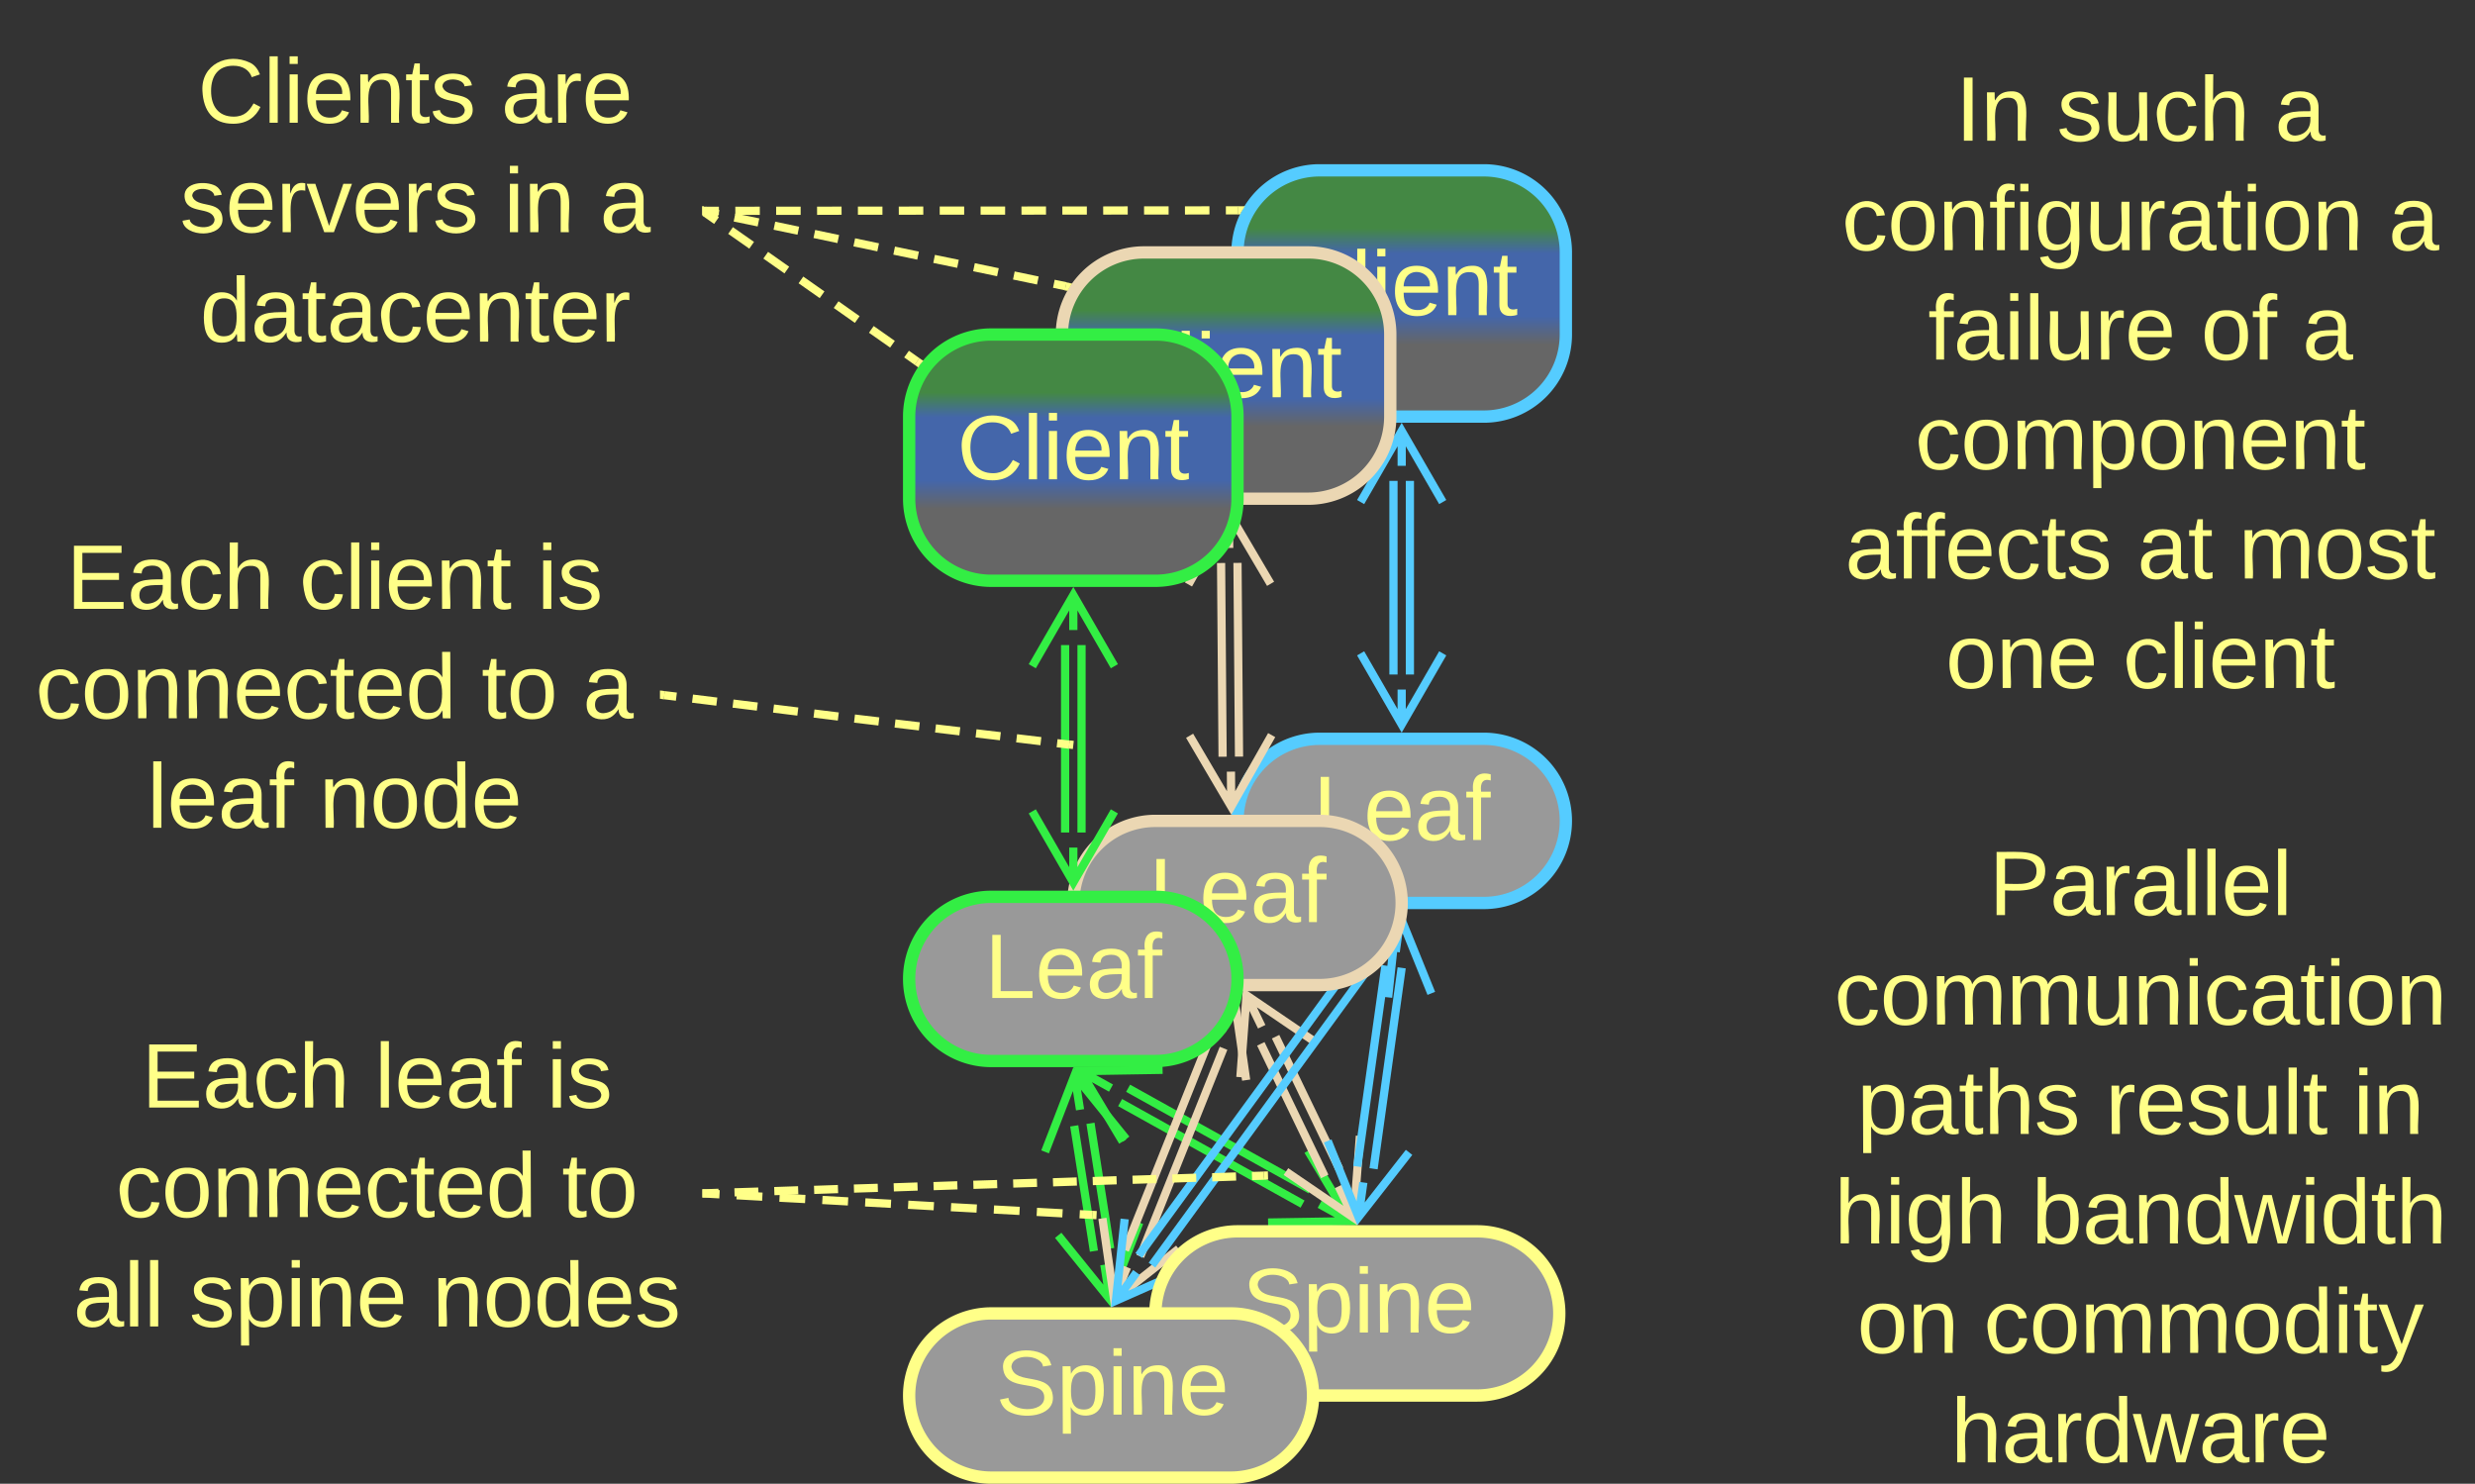 <svg xmlns="http://www.w3.org/2000/svg" xmlns:xlink="http://www.w3.org/1999/xlink" xmlns:lucid="lucid" width="603" height="361.5"><rect width="100%" height="100%" fill="#333333" stroke="none"/><g transform="translate(-278.5 -518.5)" lucid:page-tab-id="0_0"><path d="M544.18 792.18l4.8 30.52M540.22 792.8l4.8 30.52M533.12 799.14l7.2-18.66 12.56 15.55m-12.57-15.55l1.33 8.4M556.08 816.36l-7.2 18.66-12.56-15.55m12.57 15.55l-1.33-8.4M553.35 783.64l44.45 24.73M551.4 787.13l44.45 24.73" stroke="#3e4" stroke-width="2" fill="none"/><path d="M552.02 796.63l-10.27-17.16 20-.32m-20 .32l7.43 4.13M597.18 798.87l10.27 17.16-20 .32m20-.32l-7.43-4.13" stroke="#3e4" stroke-width="2" fill="none"/><path d="M576.6 773.9l-20.28 50.7M572.88 772.4l-20.28 50.7M563.54 774.23l15.72-12.37 2.85 19.8m-2.84-19.8l-3.16 7.9M565.66 822.77l-15.72 12.37-2.85-19.8m2.84 19.8l3.16-7.9M589.28 771.08l15.57 32.3M585.68 772.82l15.57 32.3" stroke="#ebd7b3" stroke-width="2" fill="none"/><path d="M580.7 780.94l1.5-19.95 16.53 11.25M582.2 761l3.7 7.65M609.82 795.25l-1.5 19.95-16.52-11.26m16.53 11.26l-3.7-7.66" stroke="#ebd7b3" stroke-width="2" fill="none"/><path d="M613.27 752.62l-54.1 74.12M610.04 750.26l-54.1 74.12M600.53 749.7l18.3-8.08-2.14 19.88m2.12-19.88l-5 6.86M568.67 827.3l-18.3 8.1 2.14-19.9m-2.12 19.88l5-6.86M620 754.3l-6.85 48.96M616.05 753.75l-6.86 48.95" stroke="#5cf" stroke-width="2" fill="none"/><path d="M607.4 757.74l12.32-15.76 7.5 18.54m-7.5-18.54l-1.18 8.42M621.8 799.26l-12.32 15.76-7.5-18.54m7.5 18.54l1.18-8.42M622 635.66v47.18M618 635.66v47.18M610 640.82l10-17.32 10 17.32m-10-17.32v8.5M630 677.68L620 695l-10-17.32M620 695v-8.5" stroke="#5cf" stroke-width="2" fill="none"/><path d="M580 580a20 20 0 0 1 20-20h40a20 20 0 0 1 20 20v20a20 20 0 0 1-20 20h-40a20 20 0 0 1-20-20z" stroke="#5cf" stroke-width="3" fill="url(#a)"/><use xlink:href="#b" transform="matrix(1,0,0,1,585,565) translate(6.698 30.278)"/><path d="M580 718.5a20 20 0 0 1 20-20h40a20 20 0 0 1 20 20 20 20 0 0 1-20 20h-40a20 20 0 0 1-20-20z" stroke="#5cf" stroke-width="3" fill="#999"/><use xlink:href="#c" transform="matrix(1,0,0,1,585,703.5) translate(13.4 19.653)"/><path d="M540 738.5a20 20 0 0 1 20-20h40a20 20 0 0 1 20 20 20 20 0 0 1-20 20h-40a20 20 0 0 1-20-20z" stroke="#ebd7b3" stroke-width="3" fill="#999"/><use xlink:href="#c" transform="matrix(1,0,0,1,545,723.5) translate(13.4 19.653)"/><path d="M500 757a20 20 0 0 1 20-20h40a20 20 0 0 1 20 20 20 20 0 0 1-20 20h-40a20 20 0 0 1-20-20z" stroke="#3e4" stroke-width="3" fill="#999"/><use xlink:href="#c" transform="matrix(1,0,0,1,505,742) translate(13.4 19.653)"/><path d="M537.22 600a20 20 0 0 1 20-20h40a20 20 0 0 1 20 20v20a20 20 0 0 1-20 20h-40a20 20 0 0 1-20-20z" stroke="#ebd7b3" stroke-width="3" fill="url(#d)"/><use xlink:href="#b" transform="matrix(1,0,0,1,542.216,585) translate(6.698 30.278)"/><path d="M542 675.66v45.68M538 675.66v45.68M530 680.82l10-17.32 10 17.32m-10-17.32v8.5M550 716.18l-10 17.32-10-17.32m10 17.32V725" stroke="#3e4" stroke-width="2" fill="none"/><path d="M580 655.64l.37 47.2M576 655.67l.37 47.2M568.05 660.9l9.86-17.4 10.15 17.24M577.9 643.5l.08 8.5M588.33 697.6l-9.86 17.4-10.14-17.24M578.47 715l-.07-8.5" stroke="#ebd7b3" stroke-width="2" fill="none"/><path d="M500 620a20 20 0 0 1 20-20h40a20 20 0 0 1 20 20v20a20 20 0 0 1-20 20h-40a20 20 0 0 1-20-20z" stroke="#3e4" stroke-width="3" fill="url(#e)"/><use xlink:href="#b" transform="matrix(1,0,0,1,505,605) translate(6.698 30.278)"/><path d="M309.67 526a6 6 0 0 1 6-6h128a6 6 0 0 1 6 6v87.74a6 6 0 0 1-6 6h-128a6 6 0 0 1-6-6z" stroke="#ff8" stroke-opacity="0" stroke-width="3" fill="#999" fill-opacity="0"/><use xlink:href="#f" transform="matrix(1,0,0,1,314.667,525) translate(12.037 23.403)"/><use xlink:href="#g" transform="matrix(1,0,0,1,314.667,525) translate(85.926 23.403)"/><use xlink:href="#h" transform="matrix(1,0,0,1,314.667,525) translate(7.685 50.069)"/><use xlink:href="#i" transform="matrix(1,0,0,1,314.667,525) translate(86.574 50.069)"/><use xlink:href="#j" transform="matrix(1,0,0,1,314.667,525) translate(109.969 50.069)"/><use xlink:href="#k" transform="matrix(1,0,0,1,314.667,525) translate(12.562 76.736)"/><path d="M450.5 570.44l2.56 1.8m3.43 2.42l5.14 3.6m3.43 2.42l5.14 3.62m3.44 2.4l5.15 3.62m3.42 2.4l5.15 3.63m3.43 2.4l5.15 3.62m3.43 2.4l2.57 1.82" stroke="#ff8" stroke-width="2" fill="none"/><path d="M451.07 569.66l-1.12 1.6-.28-.2v-2.38zM503.4 606.42l-.8.94-.37.62-.86-.6 1.12-1.6z" stroke="#ff8" stroke-width=".05" fill="#ff8"/><path d="M450.67 569.87h2.98m4 0l5.97-.02m3.98 0h5.97m4 0l5.97-.02m3.98 0h5.98m3.98 0l5.97-.02m4 0h5.96m4 0h5.98m3.98 0l5.98-.02m3.98 0h5.97m3.98 0l5.98-.02m3.98 0h5.98m3.98 0l5.97-.02m4 0h2.98" stroke="#ff8" stroke-width="2" fill="none"/><path d="M450.7 570.84h-1.03v-1.95h1.02zM580.84 570.24l-.2.47h-.52v-1.94h1.63z" stroke="#ff8" stroke-width=".05" fill="#ff8"/><path d="M450.65 570.07l2.9.6m3.9.82l5.84 1.2m3.88.8l5.83 1.22m3.9.8l5.83 1.23m3.9.8l5.82 1.22m3.9.8l5.83 1.22m3.9.8l5.82 1.2m3.9.82l5.83 1.22m3.88.8l5.85 1.22m3.9.8l2.9.6" stroke="#ff8" stroke-width="2" fill="none"/><path d="M450.87 569.12l-.4 1.9-.8-.16v-2zM539.67 587.6l-1.08 1.76-.67-.14.4-1.9z" stroke="#ff8" stroke-width=".05" fill="#ff8"/><path d="M560 838.5a20 20 0 0 1 20-20h58.4a20 20 0 0 1 20 20 20 20 0 0 1-20 20H580a20 20 0 0 1-20-20z" stroke="#ff8" stroke-width="3" fill="#999"/><use xlink:href="#l" transform="matrix(1,0,0,1,565,823.5) translate(16.141 19.653)"/><path d="M500 858.5a20 20 0 0 1 20-20h58.4a20 20 0 0 1 20 20 20 20 0 0 1-20 20H520a20 20 0 0 1-20-20z" stroke="#ff8" stroke-width="3" fill="#999"/><use xlink:href="#m" transform="matrix(1,0,0,1,505,843.5) translate(16.141 19.653)"/><path d="M280 644.5a6 6 0 0 1 6-6h147.33a6 6 0 0 1 6 6V731a6 6 0 0 1-6 6H286a6 6 0 0 1-6-6z" stroke="#ff8" stroke-opacity="0" stroke-width="3" fill="#999" fill-opacity="0"/><use xlink:href="#n" transform="matrix(1,0,0,1,285,643.5) translate(9.66 23.34)"/><use xlink:href="#o" transform="matrix(1,0,0,1,285,643.5) translate(66.451 23.34)"/><use xlink:href="#p" transform="matrix(1,0,0,1,285,643.5) translate(124.352 23.34)"/><use xlink:href="#q" transform="matrix(1,0,0,1,285,643.5) translate(2.16 50.007)"/><use xlink:href="#r" transform="matrix(1,0,0,1,285,643.5) translate(110.802 50.007)"/><use xlink:href="#j" transform="matrix(1,0,0,1,285,643.5) translate(135.494 50.007)"/><use xlink:href="#s" transform="matrix(1,0,0,1,285,643.5) translate(29.352 76.674)"/><use xlink:href="#t" transform="matrix(1,0,0,1,285,643.5) translate(71.265 76.674)"/><path d="M440.33 687.87l2.96.36m3.93.48l5.92.73m3.95.48l5.92.73m3.95.48l5.92.73m3.94.48l5.92.73m3.95.5l5.93.7m3.94.5l5.93.7m3.94.5l5.92.7m3.95.5l5.93.7m3.95.5l5.92.7m3.95.5l2.96.35" stroke="#ff8" stroke-width="2" fill="none"/><path d="M440.47 686.9l-.24 1.94-.9-.1v-1.97z" stroke="#ff8" stroke-width=".05" fill="#ff8"/><path d="M538.98 699.88l1.02.12" stroke="#ff8" stroke-width="2" fill="none"/><path d="M290.33 766a6 6 0 0 1 6-6h147.34a6 6 0 0 1 6 6v86.5a6 6 0 0 1-6 6H296.33a6 6 0 0 1-6-6z" stroke="#ff8" stroke-opacity="0" stroke-width="3" fill="#999" fill-opacity="0"/><g><use xlink:href="#n" transform="matrix(1,0,0,1,295.333,765) translate(17.654 23.34)"/><use xlink:href="#s" transform="matrix(1,0,0,1,295.333,765) translate(74.444 23.34)"/><use xlink:href="#p" transform="matrix(1,0,0,1,295.333,765) translate(116.358 23.34)"/><use xlink:href="#q" transform="matrix(1,0,0,1,295.333,765) translate(11.42 50.007)"/><use xlink:href="#u" transform="matrix(1,0,0,1,295.333,765) translate(120.062 50.007)"/><use xlink:href="#v" transform="matrix(1,0,0,1,295.333,765) translate(1.019 76.674)"/><use xlink:href="#w" transform="matrix(1,0,0,1,295.333,765) translate(29.29 76.674)"/><use xlink:href="#x" transform="matrix(1,0,0,1,295.333,765) translate(88.488 76.674)"/></g><path d="M450.67 809.3l3.13.18m4.18.23l6.26.35m4.18.24l6.27.33m4.17.23l6.26.35m4.18.24l6.28.34m4.18.23l6.26.36m4.18.23l6.27.34m4.18.23l6.26.34m4.2.24l6.26.35m4.18.22l3.13.17" stroke="#ff8" stroke-width="2" fill="none"/><path d="M450.74 808.33l-.1 1.95-.97-.05v-1.96z" stroke="#ff8" stroke-width=".05" fill="#ff8"/><path d="M544.64 814.5l1.03.05M450.67 809.22l2.9-.1m3.88-.12l5.82-.18m3.88-.12l5.82-.2m3.88-.1l5.82-.2m3.88-.12l5.82-.18m3.88-.12l5.8-.2m3.9-.1l5.8-.2m3.9-.12l5.8-.18m3.9-.13l5.8-.18m3.9-.12l5.8-.2m3.88-.1l5.82-.2m3.88-.12l5.82-.18m3.88-.12l5.82-.2m3.88-.1l5.82-.2m3.88-.12l2.9-.08" stroke="#ff8" stroke-width="2" fill="none"/><path d="M450.72 810.2l-1.05.03v-1.96l1-.03z" stroke="#ff8" stroke-width=".05" fill="#ff8"/><path d="M586.4 804.92l1.03-.03" stroke="#ff8" stroke-width="2" fill="none"/><path d="M720 536a6 6 0 0 1 6-6h148a6 6 0 0 1 6 6v148a6 6 0 0 1-6 6H726a6 6 0 0 1-6-6z" stroke="#ff8" stroke-opacity="0" stroke-width="3" fill="#999" fill-opacity="0"/><g><use xlink:href="#y" transform="matrix(1,0,0,1,725,535) translate(29.938 17.778)"/><use xlink:href="#z" transform="matrix(1,0,0,1,725,535) translate(54.63 17.778)"/><use xlink:href="#j" transform="matrix(1,0,0,1,725,535) translate(107.716 17.778)"/><use xlink:href="#A" transform="matrix(1,0,0,1,725,535) translate(2.253 44.444)"/><use xlink:href="#j" transform="matrix(1,0,0,1,725,535) translate(135.401 44.444)"/><use xlink:href="#B" transform="matrix(1,0,0,1,725,535) translate(23.241 71.111)"/><use xlink:href="#C" transform="matrix(1,0,0,1,725,535) translate(89.722 71.111)"/><use xlink:href="#j" transform="matrix(1,0,0,1,725,535) translate(114.414 71.111)"/><use xlink:href="#D" transform="matrix(1,0,0,1,725,535) translate(20.093 97.778)"/><use xlink:href="#E" transform="matrix(1,0,0,1,725,535) translate(3.025 124.444)"/><use xlink:href="#F" transform="matrix(1,0,0,1,725,535) translate(74.198 124.444)"/><use xlink:href="#G" transform="matrix(1,0,0,1,725,535) translate(98.889 124.444)"/><use xlink:href="#H" transform="matrix(1,0,0,1,725,535) translate(27.531 151.111)"/><use xlink:href="#I" transform="matrix(1,0,0,1,725,535) translate(70.741 151.111)"/></g><path d="M720 724.67a6 6 0 0 1 6-6h148a6 6 0 0 1 6 6V872.5a6 6 0 0 1-6 6H726a6 6 0 0 1-6-6z" stroke="#ff8" stroke-opacity="0" stroke-width="3" fill="#999" fill-opacity="0"/><g><use xlink:href="#J" transform="matrix(1,0,0,1,725,723.667) translate(38.086 17.778)"/><use xlink:href="#K" transform="matrix(1,0,0,1,725,723.667) translate(0.432 44.444)"/><use xlink:href="#L" transform="matrix(1,0,0,1,725,723.667) translate(5.957 71.111)"/><use xlink:href="#M" transform="matrix(1,0,0,1,725,723.667) translate(66.451 71.111)"/><use xlink:href="#N" transform="matrix(1,0,0,1,725,723.667) translate(126.821 71.111)"/><use xlink:href="#O" transform="matrix(1,0,0,1,725,723.667) translate(0.401 97.778)"/><use xlink:href="#P" transform="matrix(1,0,0,1,725,723.667) translate(48.488 97.778)"/><use xlink:href="#Q" transform="matrix(1,0,0,1,725,723.667) translate(5.957 124.444)"/><use xlink:href="#R" transform="matrix(1,0,0,1,725,723.667) translate(36.821 124.444)"/><use xlink:href="#S" transform="matrix(1,0,0,1,725,723.667) translate(28.796 151.111)"/></g><defs><linearGradient gradientUnits="userSpaceOnUse" id="a" x1="580" y1="560" x2="580" y2="620"><stop offset="23.55%" stop-color="#484"/><stop offset="33.7%" stop-color="#46a"/><stop offset="59.29%" stop-color="#46a"/><stop offset="70.71%" stop-color="#666"/></linearGradient><path d="M212-179c-10-28-35-45-73-45-59 0-87 40-87 99 0 60 29 101 89 101 43 0 62-24 78-52l27 14C228-24 195 4 139 4 59 4 22-46 18-125c-6-104 99-153 187-111 19 9 31 26 39 46" id="T" fill="#ff8"/><path d="M24 0v-261h32V0H24" id="U" fill="#ff8"/><path d="M24-231v-30h32v30H24zM24 0v-190h32V0H24" id="V" fill="#ff8"/><path d="M100-194c63 0 86 42 84 106H49c0 40 14 67 53 68 26 1 43-12 49-29l28 8c-11 28-37 45-77 45C44 4 14-33 15-96c1-61 26-98 85-98zm52 81c6-60-76-77-97-28-3 7-6 17-6 28h103" id="W" fill="#ff8"/><path d="M117-194c89-4 53 116 60 194h-32v-121c0-31-8-49-39-48C34-167 62-67 57 0H25l-1-190h30c1 10-1 24 2 32 11-22 29-35 61-36" id="X" fill="#ff8"/><path d="M59-47c-2 24 18 29 38 22v24C64 9 27 4 27-40v-127H5v-23h24l9-43h21v43h35v23H59v120" id="Y" fill="#ff8"/><g id="b"><use transform="matrix(0.062,0,0,0.062,0,0)" xlink:href="#T"/><use transform="matrix(0.062,0,0,0.062,15.988,0)" xlink:href="#U"/><use transform="matrix(0.062,0,0,0.062,20.864,0)" xlink:href="#V"/><use transform="matrix(0.062,0,0,0.062,25.741,0)" xlink:href="#W"/><use transform="matrix(0.062,0,0,0.062,38.086,0)" xlink:href="#X"/><use transform="matrix(0.062,0,0,0.062,50.432,0)" xlink:href="#Y"/></g><path d="M30 0v-248h33v221h125V0H30" id="Z" fill="#ff8"/><path d="M141-36C126-15 110 5 73 4 37 3 15-17 15-53c-1-64 63-63 125-63 3-35-9-54-41-54-24 1-41 7-42 31l-33-3c5-37 33-52 76-52 45 0 72 20 72 64v82c-1 20 7 32 28 27v20c-31 9-61-2-59-35zM48-53c0 20 12 33 32 33 41-3 63-29 60-74-43 2-92-5-92 41" id="aa" fill="#ff8"/><path d="M101-234c-31-9-42 10-38 44h38v23H63V0H32v-167H5v-23h27c-7-52 17-82 69-68v24" id="ab" fill="#ff8"/><g id="c"><use transform="matrix(0.062,0,0,0.062,0,0)" xlink:href="#Z"/><use transform="matrix(0.062,0,0,0.062,12.346,0)" xlink:href="#W"/><use transform="matrix(0.062,0,0,0.062,24.691,0)" xlink:href="#aa"/><use transform="matrix(0.062,0,0,0.062,37.037,0)" xlink:href="#ab"/></g><linearGradient gradientUnits="userSpaceOnUse" id="d" x1="537.22" y1="580" x2="537.22" y2="640"><stop offset="23.55%" stop-color="#484"/><stop offset="33.7%" stop-color="#46a"/><stop offset="59.29%" stop-color="#46a"/><stop offset="70.71%" stop-color="#666"/></linearGradient><linearGradient gradientUnits="userSpaceOnUse" id="e" x1="500" y1="600" x2="500" y2="660"><stop offset="23.55%" stop-color="#484"/><stop offset="33.7%" stop-color="#46a"/><stop offset="59.29%" stop-color="#46a"/><stop offset="70.71%" stop-color="#666"/></linearGradient><path d="M135-143c-3-34-86-38-87 0 15 53 115 12 119 90S17 21 10-45l28-5c4 36 97 45 98 0-10-56-113-15-118-90-4-57 82-63 122-42 12 7 21 19 24 35" id="ac" fill="#ff8"/><g id="f"><use transform="matrix(0.062,0,0,0.062,0,0)" xlink:href="#T"/><use transform="matrix(0.062,0,0,0.062,15.988,0)" xlink:href="#U"/><use transform="matrix(0.062,0,0,0.062,20.864,0)" xlink:href="#V"/><use transform="matrix(0.062,0,0,0.062,25.741,0)" xlink:href="#W"/><use transform="matrix(0.062,0,0,0.062,38.086,0)" xlink:href="#X"/><use transform="matrix(0.062,0,0,0.062,50.432,0)" xlink:href="#Y"/><use transform="matrix(0.062,0,0,0.062,56.605,0)" xlink:href="#ac"/></g><path d="M114-163C36-179 61-72 57 0H25l-1-190h30c1 12-1 29 2 39 6-27 23-49 58-41v29" id="ad" fill="#ff8"/><g id="g"><use transform="matrix(0.062,0,0,0.062,0,0)" xlink:href="#aa"/><use transform="matrix(0.062,0,0,0.062,12.346,0)" xlink:href="#ad"/><use transform="matrix(0.062,0,0,0.062,19.691,0)" xlink:href="#W"/></g><path d="M108 0H70L1-190h34L89-25l56-165h34" id="ae" fill="#ff8"/><g id="h"><use transform="matrix(0.062,0,0,0.062,0,0)" xlink:href="#ac"/><use transform="matrix(0.062,0,0,0.062,11.111,0)" xlink:href="#W"/><use transform="matrix(0.062,0,0,0.062,23.457,0)" xlink:href="#ad"/><use transform="matrix(0.062,0,0,0.062,30.802,0)" xlink:href="#ae"/><use transform="matrix(0.062,0,0,0.062,41.914,0)" xlink:href="#W"/><use transform="matrix(0.062,0,0,0.062,54.259,0)" xlink:href="#ad"/><use transform="matrix(0.062,0,0,0.062,61.605,0)" xlink:href="#ac"/></g><g id="i"><use transform="matrix(0.062,0,0,0.062,0,0)" xlink:href="#V"/><use transform="matrix(0.062,0,0,0.062,4.877,0)" xlink:href="#X"/></g><use transform="matrix(0.062,0,0,0.062,0,0)" xlink:href="#aa" id="j"/><path d="M85-194c31 0 48 13 60 33l-1-100h32l1 261h-30c-2-10 0-23-3-31C134-8 116 4 85 4 32 4 16-35 15-94c0-66 23-100 70-100zm9 24c-40 0-46 34-46 75 0 40 6 74 45 74 42 0 51-32 51-76 0-42-9-74-50-73" id="af" fill="#ff8"/><path d="M96-169c-40 0-48 33-48 73s9 75 48 75c24 0 41-14 43-38l32 2c-6 37-31 61-74 61-59 0-76-41-82-99-10-93 101-131 147-64 4 7 5 14 7 22l-32 3c-4-21-16-35-41-35" id="ag" fill="#ff8"/><g id="k"><use transform="matrix(0.062,0,0,0.062,0,0)" xlink:href="#af"/><use transform="matrix(0.062,0,0,0.062,12.346,0)" xlink:href="#aa"/><use transform="matrix(0.062,0,0,0.062,24.691,0)" xlink:href="#Y"/><use transform="matrix(0.062,0,0,0.062,30.864,0)" xlink:href="#aa"/><use transform="matrix(0.062,0,0,0.062,43.21,0)" xlink:href="#ag"/><use transform="matrix(0.062,0,0,0.062,54.321,0)" xlink:href="#W"/><use transform="matrix(0.062,0,0,0.062,66.667,0)" xlink:href="#X"/><use transform="matrix(0.062,0,0,0.062,79.012,0)" xlink:href="#Y"/><use transform="matrix(0.062,0,0,0.062,85.185,0)" xlink:href="#W"/><use transform="matrix(0.062,0,0,0.062,97.531,0)" xlink:href="#ad"/></g><path d="M185-189c-5-48-123-54-124 2 14 75 158 14 163 119 3 78-121 87-175 55-17-10-28-26-33-46l33-7c5 56 141 63 141-1 0-78-155-14-162-118-5-82 145-84 179-34 5 7 8 16 11 25" id="ah" fill="#ff8"/><path d="M115-194c55 1 70 41 70 98S169 2 115 4C84 4 66-9 55-30l1 105H24l-1-265h31l2 30c10-21 28-34 59-34zm-8 174c40 0 45-34 45-75s-6-73-45-74c-42 0-51 32-51 76 0 43 10 73 51 73" id="ai" fill="#ff8"/><g id="l"><use transform="matrix(0.062,0,0,0.062,0,0)" xlink:href="#ah"/><use transform="matrix(0.062,0,0,0.062,14.815,0)" xlink:href="#ai"/><use transform="matrix(0.062,0,0,0.062,27.16,0)" xlink:href="#V"/><use transform="matrix(0.062,0,0,0.062,32.037,0)" xlink:href="#X"/><use transform="matrix(0.062,0,0,0.062,44.383,0)" xlink:href="#W"/></g><g id="m"><use transform="matrix(0.062,0,0,0.062,0,0)" xlink:href="#ah"/><use transform="matrix(0.062,0,0,0.062,14.815,0)" xlink:href="#ai"/><use transform="matrix(0.062,0,0,0.062,27.16,0)" xlink:href="#V"/><use transform="matrix(0.062,0,0,0.062,32.037,0)" xlink:href="#X"/><use transform="matrix(0.062,0,0,0.062,44.383,0)" xlink:href="#W"/></g><path d="M30 0v-248h187v28H63v79h144v27H63v87h162V0H30" id="aj" fill="#ff8"/><path d="M106-169C34-169 62-67 57 0H25v-261h32l-1 103c12-21 28-36 61-36 89 0 53 116 60 194h-32v-121c2-32-8-49-39-48" id="ak" fill="#ff8"/><g id="n"><use transform="matrix(0.062,0,0,0.062,0,0)" xlink:href="#aj"/><use transform="matrix(0.062,0,0,0.062,14.815,0)" xlink:href="#aa"/><use transform="matrix(0.062,0,0,0.062,27.16,0)" xlink:href="#ag"/><use transform="matrix(0.062,0,0,0.062,38.272,0)" xlink:href="#ak"/></g><g id="o"><use transform="matrix(0.062,0,0,0.062,0,0)" xlink:href="#ag"/><use transform="matrix(0.062,0,0,0.062,11.111,0)" xlink:href="#U"/><use transform="matrix(0.062,0,0,0.062,15.988,0)" xlink:href="#V"/><use transform="matrix(0.062,0,0,0.062,20.864,0)" xlink:href="#W"/><use transform="matrix(0.062,0,0,0.062,33.21,0)" xlink:href="#X"/><use transform="matrix(0.062,0,0,0.062,45.556,0)" xlink:href="#Y"/></g><g id="p"><use transform="matrix(0.062,0,0,0.062,0,0)" xlink:href="#V"/><use transform="matrix(0.062,0,0,0.062,4.877,0)" xlink:href="#ac"/></g><path d="M100-194c62-1 85 37 85 99 1 63-27 99-86 99S16-35 15-95c0-66 28-99 85-99zM99-20c44 1 53-31 53-75 0-43-8-75-51-75s-53 32-53 75 10 74 51 75" id="al" fill="#ff8"/><g id="q"><use transform="matrix(0.062,0,0,0.062,0,0)" xlink:href="#ag"/><use transform="matrix(0.062,0,0,0.062,11.111,0)" xlink:href="#al"/><use transform="matrix(0.062,0,0,0.062,23.457,0)" xlink:href="#X"/><use transform="matrix(0.062,0,0,0.062,35.802,0)" xlink:href="#X"/><use transform="matrix(0.062,0,0,0.062,48.148,0)" xlink:href="#W"/><use transform="matrix(0.062,0,0,0.062,60.494,0)" xlink:href="#ag"/><use transform="matrix(0.062,0,0,0.062,71.605,0)" xlink:href="#Y"/><use transform="matrix(0.062,0,0,0.062,77.778,0)" xlink:href="#W"/><use transform="matrix(0.062,0,0,0.062,90.123,0)" xlink:href="#af"/></g><g id="r"><use transform="matrix(0.062,0,0,0.062,0,0)" xlink:href="#Y"/><use transform="matrix(0.062,0,0,0.062,6.173,0)" xlink:href="#al"/></g><g id="s"><use transform="matrix(0.062,0,0,0.062,0,0)" xlink:href="#U"/><use transform="matrix(0.062,0,0,0.062,4.877,0)" xlink:href="#W"/><use transform="matrix(0.062,0,0,0.062,17.222,0)" xlink:href="#aa"/><use transform="matrix(0.062,0,0,0.062,29.568,0)" xlink:href="#ab"/></g><g id="t"><use transform="matrix(0.062,0,0,0.062,0,0)" xlink:href="#X"/><use transform="matrix(0.062,0,0,0.062,12.346,0)" xlink:href="#al"/><use transform="matrix(0.062,0,0,0.062,24.691,0)" xlink:href="#af"/><use transform="matrix(0.062,0,0,0.062,37.037,0)" xlink:href="#W"/></g><g id="u"><use transform="matrix(0.062,0,0,0.062,0,0)" xlink:href="#Y"/><use transform="matrix(0.062,0,0,0.062,6.173,0)" xlink:href="#al"/></g><g id="v"><use transform="matrix(0.062,0,0,0.062,0,0)" xlink:href="#aa"/><use transform="matrix(0.062,0,0,0.062,12.346,0)" xlink:href="#U"/><use transform="matrix(0.062,0,0,0.062,17.222,0)" xlink:href="#U"/></g><g id="w"><use transform="matrix(0.062,0,0,0.062,0,0)" xlink:href="#ac"/><use transform="matrix(0.062,0,0,0.062,11.111,0)" xlink:href="#ai"/><use transform="matrix(0.062,0,0,0.062,23.457,0)" xlink:href="#V"/><use transform="matrix(0.062,0,0,0.062,28.333,0)" xlink:href="#X"/><use transform="matrix(0.062,0,0,0.062,40.679,0)" xlink:href="#W"/></g><g id="x"><use transform="matrix(0.062,0,0,0.062,0,0)" xlink:href="#X"/><use transform="matrix(0.062,0,0,0.062,12.346,0)" xlink:href="#al"/><use transform="matrix(0.062,0,0,0.062,24.691,0)" xlink:href="#af"/><use transform="matrix(0.062,0,0,0.062,37.037,0)" xlink:href="#W"/><use transform="matrix(0.062,0,0,0.062,49.383,0)" xlink:href="#ac"/></g><path d="M33 0v-248h34V0H33" id="am" fill="#ff8"/><g id="y"><use transform="matrix(0.062,0,0,0.062,0,0)" xlink:href="#am"/><use transform="matrix(0.062,0,0,0.062,6.173,0)" xlink:href="#X"/></g><path d="M84 4C-5 8 30-112 23-190h32v120c0 31 7 50 39 49 72-2 45-101 50-169h31l1 190h-30c-1-10 1-25-2-33-11 22-28 36-60 37" id="an" fill="#ff8"/><g id="z"><use transform="matrix(0.062,0,0,0.062,0,0)" xlink:href="#ac"/><use transform="matrix(0.062,0,0,0.062,11.111,0)" xlink:href="#an"/><use transform="matrix(0.062,0,0,0.062,23.457,0)" xlink:href="#ag"/><use transform="matrix(0.062,0,0,0.062,34.568,0)" xlink:href="#ak"/></g><path d="M177-190C167-65 218 103 67 71c-23-6-38-20-44-43l32-5c15 47 100 32 89-28v-30C133-14 115 1 83 1 29 1 15-40 15-95c0-56 16-97 71-98 29-1 48 16 59 35 1-10 0-23 2-32h30zM94-22c36 0 50-32 50-73 0-42-14-75-50-75-39 0-46 34-46 75s6 73 46 73" id="ao" fill="#ff8"/><g id="A"><use transform="matrix(0.062,0,0,0.062,0,0)" xlink:href="#ag"/><use transform="matrix(0.062,0,0,0.062,11.111,0)" xlink:href="#al"/><use transform="matrix(0.062,0,0,0.062,23.457,0)" xlink:href="#X"/><use transform="matrix(0.062,0,0,0.062,35.802,0)" xlink:href="#ab"/><use transform="matrix(0.062,0,0,0.062,41.975,0)" xlink:href="#V"/><use transform="matrix(0.062,0,0,0.062,46.852,0)" xlink:href="#ao"/><use transform="matrix(0.062,0,0,0.062,59.198,0)" xlink:href="#an"/><use transform="matrix(0.062,0,0,0.062,71.543,0)" xlink:href="#ad"/><use transform="matrix(0.062,0,0,0.062,78.889,0)" xlink:href="#aa"/><use transform="matrix(0.062,0,0,0.062,91.235,0)" xlink:href="#Y"/><use transform="matrix(0.062,0,0,0.062,97.407,0)" xlink:href="#V"/><use transform="matrix(0.062,0,0,0.062,102.284,0)" xlink:href="#al"/><use transform="matrix(0.062,0,0,0.062,114.63,0)" xlink:href="#X"/></g><g id="B"><use transform="matrix(0.062,0,0,0.062,0,0)" xlink:href="#ab"/><use transform="matrix(0.062,0,0,0.062,6.173,0)" xlink:href="#aa"/><use transform="matrix(0.062,0,0,0.062,18.519,0)" xlink:href="#V"/><use transform="matrix(0.062,0,0,0.062,23.395,0)" xlink:href="#U"/><use transform="matrix(0.062,0,0,0.062,28.272,0)" xlink:href="#an"/><use transform="matrix(0.062,0,0,0.062,40.617,0)" xlink:href="#ad"/><use transform="matrix(0.062,0,0,0.062,47.963,0)" xlink:href="#W"/></g><g id="C"><use transform="matrix(0.062,0,0,0.062,0,0)" xlink:href="#al"/><use transform="matrix(0.062,0,0,0.062,12.346,0)" xlink:href="#ab"/></g><path d="M210-169c-67 3-38 105-44 169h-31v-121c0-29-5-50-35-48C34-165 62-65 56 0H25l-1-190h30c1 10-1 24 2 32 10-44 99-50 107 0 11-21 27-35 58-36 85-2 47 119 55 194h-31v-121c0-29-5-49-35-48" id="ap" fill="#ff8"/><g id="D"><use transform="matrix(0.062,0,0,0.062,0,0)" xlink:href="#ag"/><use transform="matrix(0.062,0,0,0.062,11.111,0)" xlink:href="#al"/><use transform="matrix(0.062,0,0,0.062,23.457,0)" xlink:href="#ap"/><use transform="matrix(0.062,0,0,0.062,41.914,0)" xlink:href="#ai"/><use transform="matrix(0.062,0,0,0.062,54.259,0)" xlink:href="#al"/><use transform="matrix(0.062,0,0,0.062,66.605,0)" xlink:href="#X"/><use transform="matrix(0.062,0,0,0.062,78.951,0)" xlink:href="#W"/><use transform="matrix(0.062,0,0,0.062,91.296,0)" xlink:href="#X"/><use transform="matrix(0.062,0,0,0.062,103.642,0)" xlink:href="#Y"/></g><g id="E"><use transform="matrix(0.062,0,0,0.062,0,0)" xlink:href="#aa"/><use transform="matrix(0.062,0,0,0.062,12.346,0)" xlink:href="#ab"/><use transform="matrix(0.062,0,0,0.062,18.086,0)" xlink:href="#ab"/><use transform="matrix(0.062,0,0,0.062,24.259,0)" xlink:href="#W"/><use transform="matrix(0.062,0,0,0.062,36.605,0)" xlink:href="#ag"/><use transform="matrix(0.062,0,0,0.062,47.716,0)" xlink:href="#Y"/><use transform="matrix(0.062,0,0,0.062,53.889,0)" xlink:href="#ac"/></g><g id="F"><use transform="matrix(0.062,0,0,0.062,0,0)" xlink:href="#aa"/><use transform="matrix(0.062,0,0,0.062,12.346,0)" xlink:href="#Y"/></g><g id="G"><use transform="matrix(0.062,0,0,0.062,0,0)" xlink:href="#ap"/><use transform="matrix(0.062,0,0,0.062,18.457,0)" xlink:href="#al"/><use transform="matrix(0.062,0,0,0.062,30.802,0)" xlink:href="#ac"/><use transform="matrix(0.062,0,0,0.062,41.914,0)" xlink:href="#Y"/></g><g id="H"><use transform="matrix(0.062,0,0,0.062,0,0)" xlink:href="#al"/><use transform="matrix(0.062,0,0,0.062,12.346,0)" xlink:href="#X"/><use transform="matrix(0.062,0,0,0.062,24.691,0)" xlink:href="#W"/></g><g id="I"><use transform="matrix(0.062,0,0,0.062,0,0)" xlink:href="#ag"/><use transform="matrix(0.062,0,0,0.062,11.111,0)" xlink:href="#U"/><use transform="matrix(0.062,0,0,0.062,15.988,0)" xlink:href="#V"/><use transform="matrix(0.062,0,0,0.062,20.864,0)" xlink:href="#W"/><use transform="matrix(0.062,0,0,0.062,33.21,0)" xlink:href="#X"/><use transform="matrix(0.062,0,0,0.062,45.556,0)" xlink:href="#Y"/></g><path d="M30-248c87 1 191-15 191 75 0 78-77 80-158 76V0H30v-248zm33 125c57 0 124 11 124-50 0-59-68-47-124-48v98" id="aq" fill="#ff8"/><g id="J"><use transform="matrix(0.062,0,0,0.062,0,0)" xlink:href="#aq"/><use transform="matrix(0.062,0,0,0.062,14.815,0)" xlink:href="#aa"/><use transform="matrix(0.062,0,0,0.062,27.16,0)" xlink:href="#ad"/><use transform="matrix(0.062,0,0,0.062,34.506,0)" xlink:href="#aa"/><use transform="matrix(0.062,0,0,0.062,46.852,0)" xlink:href="#U"/><use transform="matrix(0.062,0,0,0.062,51.728,0)" xlink:href="#U"/><use transform="matrix(0.062,0,0,0.062,56.605,0)" xlink:href="#W"/><use transform="matrix(0.062,0,0,0.062,68.951,0)" xlink:href="#U"/></g><g id="K"><use transform="matrix(0.062,0,0,0.062,0,0)" xlink:href="#ag"/><use transform="matrix(0.062,0,0,0.062,11.111,0)" xlink:href="#al"/><use transform="matrix(0.062,0,0,0.062,23.457,0)" xlink:href="#ap"/><use transform="matrix(0.062,0,0,0.062,41.914,0)" xlink:href="#ap"/><use transform="matrix(0.062,0,0,0.062,60.37,0)" xlink:href="#an"/><use transform="matrix(0.062,0,0,0.062,72.716,0)" xlink:href="#X"/><use transform="matrix(0.062,0,0,0.062,85.062,0)" xlink:href="#V"/><use transform="matrix(0.062,0,0,0.062,89.938,0)" xlink:href="#ag"/><use transform="matrix(0.062,0,0,0.062,101.049,0)" xlink:href="#aa"/><use transform="matrix(0.062,0,0,0.062,113.395,0)" xlink:href="#Y"/><use transform="matrix(0.062,0,0,0.062,119.568,0)" xlink:href="#V"/><use transform="matrix(0.062,0,0,0.062,124.444,0)" xlink:href="#al"/><use transform="matrix(0.062,0,0,0.062,136.79,0)" xlink:href="#X"/></g><g id="L"><use transform="matrix(0.062,0,0,0.062,0,0)" xlink:href="#ai"/><use transform="matrix(0.062,0,0,0.062,12.346,0)" xlink:href="#aa"/><use transform="matrix(0.062,0,0,0.062,24.691,0)" xlink:href="#Y"/><use transform="matrix(0.062,0,0,0.062,30.864,0)" xlink:href="#ak"/><use transform="matrix(0.062,0,0,0.062,43.21,0)" xlink:href="#ac"/></g><g id="M"><use transform="matrix(0.062,0,0,0.062,0,0)" xlink:href="#ad"/><use transform="matrix(0.062,0,0,0.062,7.346,0)" xlink:href="#W"/><use transform="matrix(0.062,0,0,0.062,19.691,0)" xlink:href="#ac"/><use transform="matrix(0.062,0,0,0.062,30.802,0)" xlink:href="#an"/><use transform="matrix(0.062,0,0,0.062,43.148,0)" xlink:href="#U"/><use transform="matrix(0.062,0,0,0.062,48.025,0)" xlink:href="#Y"/></g><g id="N"><use transform="matrix(0.062,0,0,0.062,0,0)" xlink:href="#V"/><use transform="matrix(0.062,0,0,0.062,4.877,0)" xlink:href="#X"/></g><g id="O"><use transform="matrix(0.062,0,0,0.062,0,0)" xlink:href="#ak"/><use transform="matrix(0.062,0,0,0.062,12.346,0)" xlink:href="#V"/><use transform="matrix(0.062,0,0,0.062,17.222,0)" xlink:href="#ao"/><use transform="matrix(0.062,0,0,0.062,29.568,0)" xlink:href="#ak"/></g><path d="M115-194c53 0 69 39 70 98 0 66-23 100-70 100C84 3 66-7 56-30L54 0H23l1-261h32v101c10-23 28-34 59-34zm-8 174c40 0 45-34 45-75 0-40-5-75-45-74-42 0-51 32-51 76 0 43 10 73 51 73" id="ar" fill="#ff8"/><path d="M206 0h-36l-40-164L89 0H53L-1-190h32L70-26l43-164h34l41 164 42-164h31" id="as" fill="#ff8"/><g id="P"><use transform="matrix(0.062,0,0,0.062,0,0)" xlink:href="#ar"/><use transform="matrix(0.062,0,0,0.062,12.346,0)" xlink:href="#aa"/><use transform="matrix(0.062,0,0,0.062,24.691,0)" xlink:href="#X"/><use transform="matrix(0.062,0,0,0.062,37.037,0)" xlink:href="#af"/><use transform="matrix(0.062,0,0,0.062,49.383,0)" xlink:href="#as"/><use transform="matrix(0.062,0,0,0.062,65.37,0)" xlink:href="#V"/><use transform="matrix(0.062,0,0,0.062,70.247,0)" xlink:href="#af"/><use transform="matrix(0.062,0,0,0.062,82.593,0)" xlink:href="#Y"/><use transform="matrix(0.062,0,0,0.062,88.765,0)" xlink:href="#ak"/></g><g id="Q"><use transform="matrix(0.062,0,0,0.062,0,0)" xlink:href="#al"/><use transform="matrix(0.062,0,0,0.062,12.346,0)" xlink:href="#X"/></g><path d="M179-190L93 31C79 59 56 82 12 73V49c39 6 53-20 64-50L1-190h34L92-34l54-156h33" id="at" fill="#ff8"/><g id="R"><use transform="matrix(0.062,0,0,0.062,0,0)" xlink:href="#ag"/><use transform="matrix(0.062,0,0,0.062,11.111,0)" xlink:href="#al"/><use transform="matrix(0.062,0,0,0.062,23.457,0)" xlink:href="#ap"/><use transform="matrix(0.062,0,0,0.062,41.914,0)" xlink:href="#ap"/><use transform="matrix(0.062,0,0,0.062,60.37,0)" xlink:href="#al"/><use transform="matrix(0.062,0,0,0.062,72.716,0)" xlink:href="#af"/><use transform="matrix(0.062,0,0,0.062,85.062,0)" xlink:href="#V"/><use transform="matrix(0.062,0,0,0.062,89.938,0)" xlink:href="#Y"/><use transform="matrix(0.062,0,0,0.062,96.111,0)" xlink:href="#at"/></g><g id="S"><use transform="matrix(0.062,0,0,0.062,0,0)" xlink:href="#ak"/><use transform="matrix(0.062,0,0,0.062,12.346,0)" xlink:href="#aa"/><use transform="matrix(0.062,0,0,0.062,24.691,0)" xlink:href="#ad"/><use transform="matrix(0.062,0,0,0.062,32.037,0)" xlink:href="#af"/><use transform="matrix(0.062,0,0,0.062,44.383,0)" xlink:href="#as"/><use transform="matrix(0.062,0,0,0.062,60.37,0)" xlink:href="#aa"/><use transform="matrix(0.062,0,0,0.062,72.716,0)" xlink:href="#ad"/><use transform="matrix(0.062,0,0,0.062,80.062,0)" xlink:href="#W"/></g></defs></g></svg>